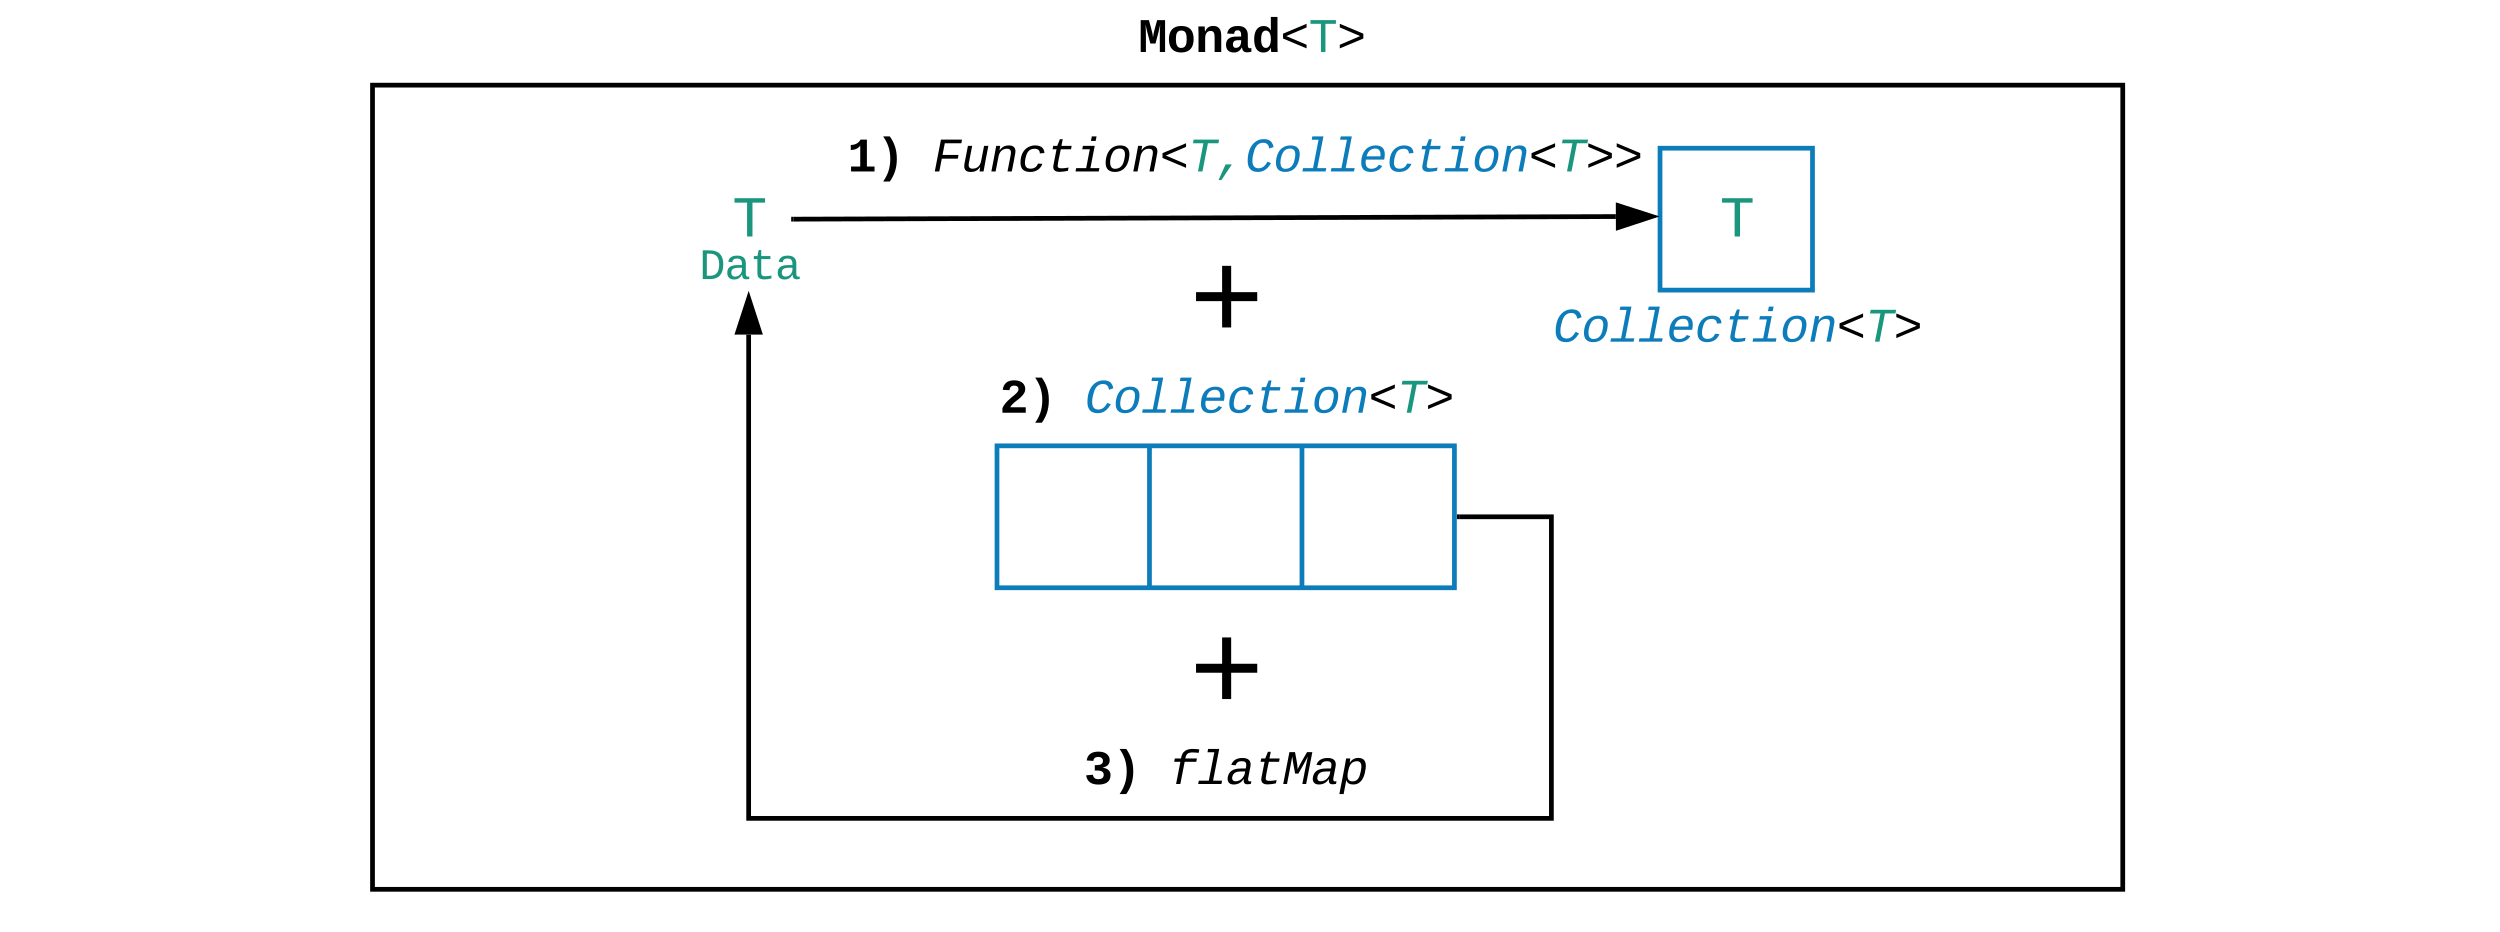 <svg xmlns="http://www.w3.org/2000/svg" xmlns:xlink="http://www.w3.org/1999/xlink" xmlns:lucid="lucid" width="1057" height="394"><g transform="translate(-84 -884)" lucid:page-tab-id="n1pXkfntTfIS"><path d="M0 0h1870.4v2582.4H0z" fill="#fff"/><path d="M81.54 880h1063v402.42h-1063z" stroke="#000" stroke-width="2" fill-opacity="0"/><path d="M241.5 920h740v340h-740z" stroke="#000" stroke-width="2" fill-opacity="0"/><path d="M382.97 956.66h35.54v40h-35.53z" stroke="#000" stroke-opacity="0" stroke-width="2" fill="#fff" fill-opacity="0"/><use xlink:href="#a" transform="matrix(1,0,0,1,387.974,961.663) translate(5.665 22.329)"/><path d="M800.6 1002.47h35.53v40H800.6z" stroke="#000" stroke-opacity="0" stroke-width="2" fill="#fff" fill-opacity="0"/><use xlink:href="#b" transform="matrix(1,0,0,1,805.594,1007.474) translate(-65.013 20.996)"/><path d="M419.86 925.5h380.28v50H419.86z" stroke="#000" stroke-opacity="0" stroke-width="2" fill="#fff" fill-opacity="0"/><use xlink:href="#c" transform="matrix(1,0,0,1,424.857,930.507) translate(17.473 25.996)"/><use xlink:href="#d" transform="matrix(1,0,0,1,424.857,930.507) translate(53.479 25.996)"/><path d="M338.5 976.66h124.47v40H338.5z" stroke="#000" stroke-opacity="0" stroke-width="2" fill="#fff" fill-opacity="0"/><use xlink:href="#e" transform="matrix(1,0,0,1,343.507,981.663) translate(36.163 20.33)"/><path d="M550.8 880h124.47v40H550.8z" stroke="#000" stroke-opacity="0" stroke-width="2" fill="#fff" fill-opacity="0"/><use xlink:href="#f" transform="matrix(1,0,0,1,555.804,885) translate(9.492 20.996)"/><path d="M785.86 946.66h64.46v60h-64.46z" stroke="#0c7cba" stroke-width="2" fill-opacity="0"/><path d="M800.5 956.66h35.54v40H800.5z" stroke="#000" stroke-opacity="0" stroke-width="2" fill="#fff" fill-opacity="0"/><use xlink:href="#a" transform="matrix(1,0,0,1,805.504,961.663) translate(5.665 22.329)"/><path d="M419.5 976.66l347.68-1.1" stroke="#000" stroke-width="2" fill="none"/><path d="M419.54 977.66h-1.03v-2h1.03z"/><path d="M782.45 975.52l-14.25 4.68-.03-9.27z" stroke="#000" stroke-width="2"/><path d="M526.3 1189.5h151.87v40H526.3z" stroke="#000" stroke-opacity="0" stroke-width="2" fill="#fff" fill-opacity="0"/><use xlink:href="#g" transform="matrix(1,0,0,1,531.298,1194.493) translate(10.99 20.996)"/><use xlink:href="#h" transform="matrix(1,0,0,1,531.298,1194.493) translate(46.996 20.996)"/><path d="M700.93 1102.5h39V1230h-339.4v-204.53" stroke="#000" stroke-width="2" fill="none"/><path d="M700.96 1103.5h-1.03v-2h1.03z"/><path d="M400.54 1010.2l4.63 14.27h-9.27z" stroke="#000" stroke-width="2"/><path d="M466.12 1027.5h272.23v50H466.12z" stroke="#000" stroke-opacity="0" stroke-width="2" fill="#fff" fill-opacity="0"/><use xlink:href="#i" transform="matrix(1,0,0,1,471.117,1032.5) translate(35.484 25.996)"/><use xlink:href="#j" transform="matrix(1,0,0,1,471.117,1032.5) translate(71.49 25.996)"/><path d="M570 1072.5h64.47v60H570zM634.47 1072.5h64.46v60h-64.46zM505.53 1072.5H570v60h-64.47z" stroke="#0c7cba" stroke-width="2" fill-opacity="0"/><path d="M581.68 979.14h41.1v63.33h-41.1z" stroke="#000" stroke-opacity="0" stroke-width="2" fill="#fff" fill-opacity="0"/><use xlink:href="#k" transform="matrix(1,0,0,1,586.675,984.141) translate(-0.003 42.99)"/><path d="M581.68 1136.25h41.1v63.33h-41.1z" stroke="#000" stroke-opacity="0" stroke-width="2" fill="#fff" fill-opacity="0"/><g><use xlink:href="#k" transform="matrix(1,0,0,1,586.675,1141.25) translate(-0.003 42.99)"/></g><defs><path fill="#19967d" d="M709-1193V0H519v-1193H76v-156h1076v156H709" id="l"/><use transform="matrix(0.012,0,0,0.012,0,0)" xlink:href="#l" id="a"/><path fill="#0c7cba" d="M1031-970c-23-138-92-244-250-244-306 0-381 266-440 533-17 75-25 147-25 229 1 197 73 317 266 317 202 0 293-151 377-282l146 65C986-167 844 20 550 20c-297 0-434-170-434-467 0-413 147-747 446-877 112-49 299-63 420-18 132 49 200 159 229 307" id="m"/><path fill="#0c7cba" d="M724-1102c292 0 423 159 388 460-35 307-154 537-400 628-65 24-136 34-212 34-254-2-388-131-388-387 0-255 97-480 226-595 103-92 231-140 386-140zM381-747C294-559 211-98 524-113c294-14 359-254 399-525 28-194-32-337-222-331-174 5-260 94-320 222" id="n"/><path fill="#0c7cba" d="M659-142h380L1011 0H29l28-142h422l233-1200H423l27-142h469" id="o"/><path fill="#0c7cba" d="M726-1102c256 0 385 126 386 379 1 67-11 147-25 220H315c-7 39-13 78-13 121 2 164 74 267 238 267 154 0 260-65 317-166l149 45C916-82 760 20 514 20c-259 0-398-131-398-390 0-357 148-615 421-704 62-20 125-28 189-28zm202 461c22-192-41-335-226-328-212 9-312 142-358 328h584" id="p"/><path fill="#0c7cba" d="M522 20c-267 0-410-127-410-389 0-365 156-619 438-707 169-53 390-23 481 68 54 54 92 128 93 229l-194 14c0-132-80-198-224-196-263 3-339 192-386 415-13 63-19 121-19 174-1 166 74 255 240 253 161-2 266-84 309-215l188 12C961-121 793 20 522 20" id="q"/><path fill="#0c7cba" d="M574 16c-199 5-309-85-269-285l131-671H268l27-142h170l113-282h120l-55 282h432l-27 142H616c-43 233-105 457-132 696-16 144 198 111 324 99 46-6 96-14 136-22L918-30C819-5 700 13 574 16" id="r"/><path fill="#0c7cba" d="M668-142h380L1020 0H38l28-142h422l155-798H324l27-142h499zm23-1150l37-192h200l-37 192H691" id="s"/><path fill="#0c7cba" d="M815-1102c202-2 311 102 279 314-40 267-101 525-150 788H763l135-695c7-39 11-71 11-98 2-119-62-175-179-170-208 9-312 151-348 336L260 0H80c67-361 144-713 204-1082h170c-6 58-17 130-28 185h3c86-116 194-203 386-205" id="t"/><path d="M116-571v-205l995-418v154L253-674l858 367v153" id="u"/><path fill="#19967d" d="M836-1193L604 0H414l232-1193H203l30-156h1076l-30 156H836" id="v"/><path d="M116-154v-153l858-367-858-366v-154l995 418v205" id="w"/><g id="b"><use transform="matrix(0.01,0,0,0.01,0,0)" xlink:href="#m"/><use transform="matrix(0.01,0,0,0.01,12.002,0)" xlink:href="#n"/><use transform="matrix(0.01,0,0,0.01,24.004,0)" xlink:href="#o"/><use transform="matrix(0.01,0,0,0.01,36.006,0)" xlink:href="#o"/><use transform="matrix(0.01,0,0,0.01,48.008,0)" xlink:href="#p"/><use transform="matrix(0.01,0,0,0.01,60.01,0)" xlink:href="#q"/><use transform="matrix(0.01,0,0,0.01,72.012,0)" xlink:href="#r"/><use transform="matrix(0.01,0,0,0.01,84.014,0)" xlink:href="#s"/><use transform="matrix(0.01,0,0,0.01,96.016,0)" xlink:href="#n"/><use transform="matrix(0.01,0,0,0.01,108.018,0)" xlink:href="#t"/><use transform="matrix(0.01,0,0,0.01,120.02,0)" xlink:href="#u"/><use transform="matrix(0.01,0,0,0.01,132.021,0)" xlink:href="#v"/><use transform="matrix(0.01,0,0,0.01,144.023,0)" xlink:href="#w"/></g><path d="M138-1120c207-4 339-93 415-229h266v1140h323V0H149v-209h389v-891c-70 121-216 187-400 194v-214" id="x"/><path d="M885-531c0 421-122 704-297 956H307c174-255 301-534 301-955 0-420-127-700-301-954h281c175 251 297 532 297 953" id="y"/><g id="c"><use transform="matrix(0.01,0,0,0.01,0,0)" xlink:href="#x"/><use transform="matrix(0.01,0,0,0.01,12.002,0)" xlink:href="#y"/></g><path d="M512-1193l-96 494h676l-31 158H385L280 0H89l262-1349h891l-30 156H512" id="z"/><path d="M419 20c-186 0-282-64-284-243 0-40 5-86 15-138l140-721h180c-47 251-101 497-144 752-25 145 40 219 181 211 211-12 308-150 344-336l122-627h181C1087-721 1010-369 950 0H780c6-58 18-129 28-185h-3C720-71 616 20 419 20" id="A"/><path d="M815-1102c202-2 311 102 279 314-40 267-101 525-150 788H763l135-695c7-39 11-71 11-98 2-119-62-175-179-170-208 9-312 151-348 336L260 0H80c67-361 144-713 204-1082h170c-6 58-17 130-28 185h3c86-116 194-203 386-205" id="B"/><path d="M522 20c-267 0-410-127-410-389 0-365 156-619 438-707 169-53 390-23 481 68 54 54 92 128 93 229l-194 14c0-132-80-198-224-196-263 3-339 192-386 415-13 63-19 121-19 174-1 166 74 255 240 253 161-2 266-84 309-215l188 12C961-121 793 20 522 20" id="C"/><path d="M574 16c-199 5-309-85-269-285l131-671H268l27-142h170l113-282h120l-55 282h432l-27 142H616c-43 233-105 457-132 696-16 144 198 111 324 99 46-6 96-14 136-22L918-30C819-5 700 13 574 16" id="D"/><path d="M668-142h380L1020 0H38l28-142h422l155-798H324l27-142h499zm23-1150l37-192h200l-37 192H691" id="E"/><path d="M724-1102c292 0 423 159 388 460-35 307-154 537-400 628-65 24-136 34-212 34-254-2-388-131-388-387 0-255 97-480 226-595 103-92 231-140 386-140zM381-747C294-559 211-98 524-113c294-14 359-254 399-525 28-194-32-337-222-331-174 5-260 94-320 222" id="F"/><path fill="#19967d" d="M83 363l298-662h265L206 363H83" id="G"/><g id="d"><use transform="matrix(0.01,0,0,0.01,0,0)" xlink:href="#z"/><use transform="matrix(0.01,0,0,0.01,12.002,0)" xlink:href="#A"/><use transform="matrix(0.01,0,0,0.01,24.004,0)" xlink:href="#B"/><use transform="matrix(0.01,0,0,0.01,36.006,0)" xlink:href="#C"/><use transform="matrix(0.01,0,0,0.01,48.008,0)" xlink:href="#D"/><use transform="matrix(0.01,0,0,0.01,60.01,0)" xlink:href="#E"/><use transform="matrix(0.01,0,0,0.01,72.012,0)" xlink:href="#F"/><use transform="matrix(0.01,0,0,0.01,84.014,0)" xlink:href="#B"/><use transform="matrix(0.01,0,0,0.01,96.016,0)" xlink:href="#u"/><use transform="matrix(0.01,0,0,0.01,108.018,0)" xlink:href="#v"/><use transform="matrix(0.01,0,0,0.01,120.02,0)" xlink:href="#G"/><use transform="matrix(0.01,0,0,0.01,132.021,0)" xlink:href="#m"/><use transform="matrix(0.01,0,0,0.01,144.023,0)" xlink:href="#n"/><use transform="matrix(0.01,0,0,0.01,156.025,0)" xlink:href="#o"/><use transform="matrix(0.01,0,0,0.01,168.027,0)" xlink:href="#o"/><use transform="matrix(0.01,0,0,0.01,180.029,0)" xlink:href="#p"/><use transform="matrix(0.01,0,0,0.01,192.031,0)" xlink:href="#q"/><use transform="matrix(0.01,0,0,0.01,204.033,0)" xlink:href="#r"/><use transform="matrix(0.01,0,0,0.01,216.035,0)" xlink:href="#s"/><use transform="matrix(0.01,0,0,0.01,228.037,0)" xlink:href="#n"/><use transform="matrix(0.01,0,0,0.01,240.039,0)" xlink:href="#t"/><use transform="matrix(0.01,0,0,0.01,252.041,0)" xlink:href="#u"/><use transform="matrix(0.01,0,0,0.01,264.043,0)" xlink:href="#v"/><use transform="matrix(0.01,0,0,0.01,276.045,0)" xlink:href="#w"/><use transform="matrix(0.01,0,0,0.01,288.047,0)" xlink:href="#w"/></g><path fill="#19967d" d="M473-1349c438-1 655 221 652 661C1122-268 945-8 532 0H162v-1349h311zm42 1193c308-4 416-205 418-532 2-330-131-509-459-505H353v1037h162" id="H"/><path fill="#19967d" d="M1000-272c3 95 12 159 101 161 21 0 41-3 59-7V-6c-44 10-86 16-139 16-141 2-191-84-197-217h-6C748-76 648 20 446 20c-207 0-318-120-318-322 0-266 194-348 454-354l236-4c12-191-40-305-222-305-140 0-220 47-232 172l-188-17c33-204 181-292 423-292 255 0 401 118 401 364v466zm-683-27c0 109 63 184 175 182 166-3 259-96 306-217 24-65 20-120 20-200-232 7-501-28-501 235" id="I"/><path fill="#19967d" d="M682 16c-209 0-323-80-324-285v-671H190v-142h170l58-282h120v282h432v142H538v652c2 114 60 155 182 155 106 0 209-16 297-34v137C921-4 806 16 682 16" id="J"/><g id="e"><use transform="matrix(0.009,0,0,0.009,0,0)" xlink:href="#H"/><use transform="matrix(0.009,0,0,0.009,10.668,0)" xlink:href="#I"/><use transform="matrix(0.009,0,0,0.009,21.337,0)" xlink:href="#J"/><use transform="matrix(0.009,0,0,0.009,32.005,0)" xlink:href="#I"/></g><path d="M305-1169c27 366 9 780 14 1169H99v-1349h347c49 189 108 371 150 564 12 56 15 107 23 166 33-270 117-487 176-730h335V0H908c5-390-13-801 16-1169-52 285-130 541-199 809H507c-70-267-148-525-202-809" id="K"/><path d="M616-1102c361 0 521 202 521 560 0 354-171 562-527 562C259 20 92-192 92-542c0-351 169-560 524-560zm-9 930c200-2 236-165 236-370 0-199-27-367-223-367-195 0-233 146-233 367 0 129 18 223 55 282s92 88 165 88" id="L"/><path d="M768-1103c247 0 336 167 336 416V0H824v-619c-3-164-24-273-171-273-164 0-229 142-229 312V0H143c-4-359 9-736-8-1082h268c7 63 12 146 13 215h4c67-145 160-236 348-236" id="M"/><path d="M775-193C708-75 621 20 439 20 226 20 106-93 106-306c0-251 170-341 417-346l223-4c4-143-12-264-148-264-103 0-141 58-150 153l-293-14c37-219 194-321 455-321 263 0 418 130 417 390v392c1 84 5 161 89 160 21 0 42-2 62-6v152c-57 15-108 27-180 26-145 0-202-73-217-205h-6zm-256 17c168 0 234-139 227-325-166 4-347-25-347 173 0 94 33 152 120 152" id="N"/><path d="M802-909c-3-189-2-383-2-575h281v1248c-1 83 4 168 8 236H817c-9-50-14-117-15-176h-4C735-49 651 20 482 20 191 20 97-238 97-539c0-243 66-432 221-519 50-28 108-42 175-42 162 2 253 78 309 191zm-70 658c91-113 93-462 2-584-46-61-145-100-224-53-96 56-119 190-120 349 0 123 17 214 52 275 46 82 130 115 222 74 25-12 46-33 68-61" id="O"/><path d="M116-571v-205l995-418v154L253-674l858 367v153" id="P"/><path d="M116-154v-153l858-367-858-366v-154l995 418v205" id="Q"/><g id="f"><use transform="matrix(0.01,0,0,0.01,0,0)" xlink:href="#K"/><use transform="matrix(0.01,0,0,0.01,12.002,0)" xlink:href="#L"/><use transform="matrix(0.01,0,0,0.01,24.004,0)" xlink:href="#M"/><use transform="matrix(0.01,0,0,0.01,36.006,0)" xlink:href="#N"/><use transform="matrix(0.01,0,0,0.01,48.008,0)" xlink:href="#O"/><use transform="matrix(0.01,0,0,0.01,60.01,0)" xlink:href="#P"/><use transform="matrix(0.01,0,0,0.01,72.012,0)" xlink:href="#l"/><use transform="matrix(0.01,0,0,0.01,84.014,0)" xlink:href="#Q"/></g><path d="M788-691c191 26 337 112 337 315 0 286-214 399-510 399-306 0-483-128-522-391l286-25c18 124 91 190 235 188 132-2 223-58 223-188 0-176-191-182-378-179v-227c176 5 345-9 345-176 0-115-82-171-200-171s-198 55-206 169l-281-20c34-252 213-373 492-373 224 0 381 74 451 224 20 43 29 89 29 136 0 195-130 279-301 315v4" id="R"/><g id="g"><use transform="matrix(0.01,0,0,0.01,0,0)" xlink:href="#R"/><use transform="matrix(0.01,0,0,0.01,12.002,0)" xlink:href="#y"/></g><path d="M1250-1318c-146-12-362-44-462 30-59 45-85 113-103 206h491l-27 142H658L475 0H295l183-940H216l27-142h262c39-288 215-425 565-400 70 5 148 8 208 19" id="S"/><path d="M659-142h380L1011 0H29l28-142h422l233-1200H423l27-142h469" id="T"/><path d="M948-272c-17 76-19 161 70 161 21 0 42-3 60-7L1056-6c-45 10-88 14-142 16-138 6-175-86-155-217h-6C661-83 550 15 337 20 138 24 42-104 82-302c49-247 238-349 523-354l236-4c9-47 22-94 22-148 0-118-65-155-184-157-151-3-231 57-266 172l-185-17c67-189 220-292 480-292 245 0 377 119 330 364zm-678-27c-21 109 31 185 140 182 176-5 282-102 348-217 37-66 43-123 59-200-145 7-304-9-409 44-71 36-119 96-138 191" id="U"/><path d="M832 0c78-390 148-786 233-1169-124 253-264 488-400 729H528c-43-241-94-472-121-729C339-774 258-390 184 0H24l262-1349h237c39 239 98 457 113 720 117-256 262-480 395-720h225L994 0H832" id="V"/><path d="M808-1104c255 0 336 185 302 442-38 281-118 532-328 640-56 28-120 42-193 42-158 0-262-57-295-184-10-1-5 5-7 18-33 194-73 381-109 571H-3C92-78 198-570 284-1082h175c-4 58-14 124-24 178h4c78-115 178-200 369-200zM343-350c-1 156 68 242 223 237 244-7 292-220 339-433 43-194 50-428-171-419-257 11-321 210-371 441-15 68-20 127-20 174" id="W"/><g id="h"><use transform="matrix(0.01,0,0,0.01,0,0)" xlink:href="#S"/><use transform="matrix(0.01,0,0,0.01,12.002,0)" xlink:href="#T"/><use transform="matrix(0.01,0,0,0.01,24.004,0)" xlink:href="#U"/><use transform="matrix(0.01,0,0,0.01,36.006,0)" xlink:href="#D"/><use transform="matrix(0.01,0,0,0.01,48.008,0)" xlink:href="#V"/><use transform="matrix(0.01,0,0,0.01,60.01,0)" xlink:href="#U"/><use transform="matrix(0.01,0,0,0.01,72.012,0)" xlink:href="#W"/></g><path d="M135-968c34-256 187-402 480-402 217 0 371 75 441 220 45 93 40 219-8 308-114 212-348 323-508 488-38 39-66 80-85 123h654V0H123v-195c112-245 321-399 515-560 57-48 107-96 142-157 14-26 22-53 22-80-1-104-73-156-185-154-131 2-181 74-199 194" id="X"/><g id="i"><use transform="matrix(0.01,0,0,0.01,0,0)" xlink:href="#X"/><use transform="matrix(0.01,0,0,0.01,12.002,0)" xlink:href="#y"/></g><g id="j"><use transform="matrix(0.01,0,0,0.01,0,0)" xlink:href="#m"/><use transform="matrix(0.01,0,0,0.01,12.002,0)" xlink:href="#n"/><use transform="matrix(0.01,0,0,0.01,24.004,0)" xlink:href="#o"/><use transform="matrix(0.01,0,0,0.01,36.006,0)" xlink:href="#o"/><use transform="matrix(0.01,0,0,0.01,48.008,0)" xlink:href="#p"/><use transform="matrix(0.01,0,0,0.01,60.01,0)" xlink:href="#q"/><use transform="matrix(0.01,0,0,0.01,72.012,0)" xlink:href="#r"/><use transform="matrix(0.01,0,0,0.01,84.014,0)" xlink:href="#s"/><use transform="matrix(0.01,0,0,0.01,96.016,0)" xlink:href="#n"/><use transform="matrix(0.01,0,0,0.01,108.018,0)" xlink:href="#t"/><use transform="matrix(0.01,0,0,0.01,120.02,0)" xlink:href="#u"/><use transform="matrix(0.01,0,0,0.01,132.021,0)" xlink:href="#v"/><use transform="matrix(0.01,0,0,0.01,144.023,0)" xlink:href="#w"/></g><path d="M687-608v428H540v-428H116v-146h424v-428h147v428h424v146H687" id="Y"/><use transform="matrix(0.026,0,0,0.026,0,0)" xlink:href="#Y" id="k"/></defs></g></svg>